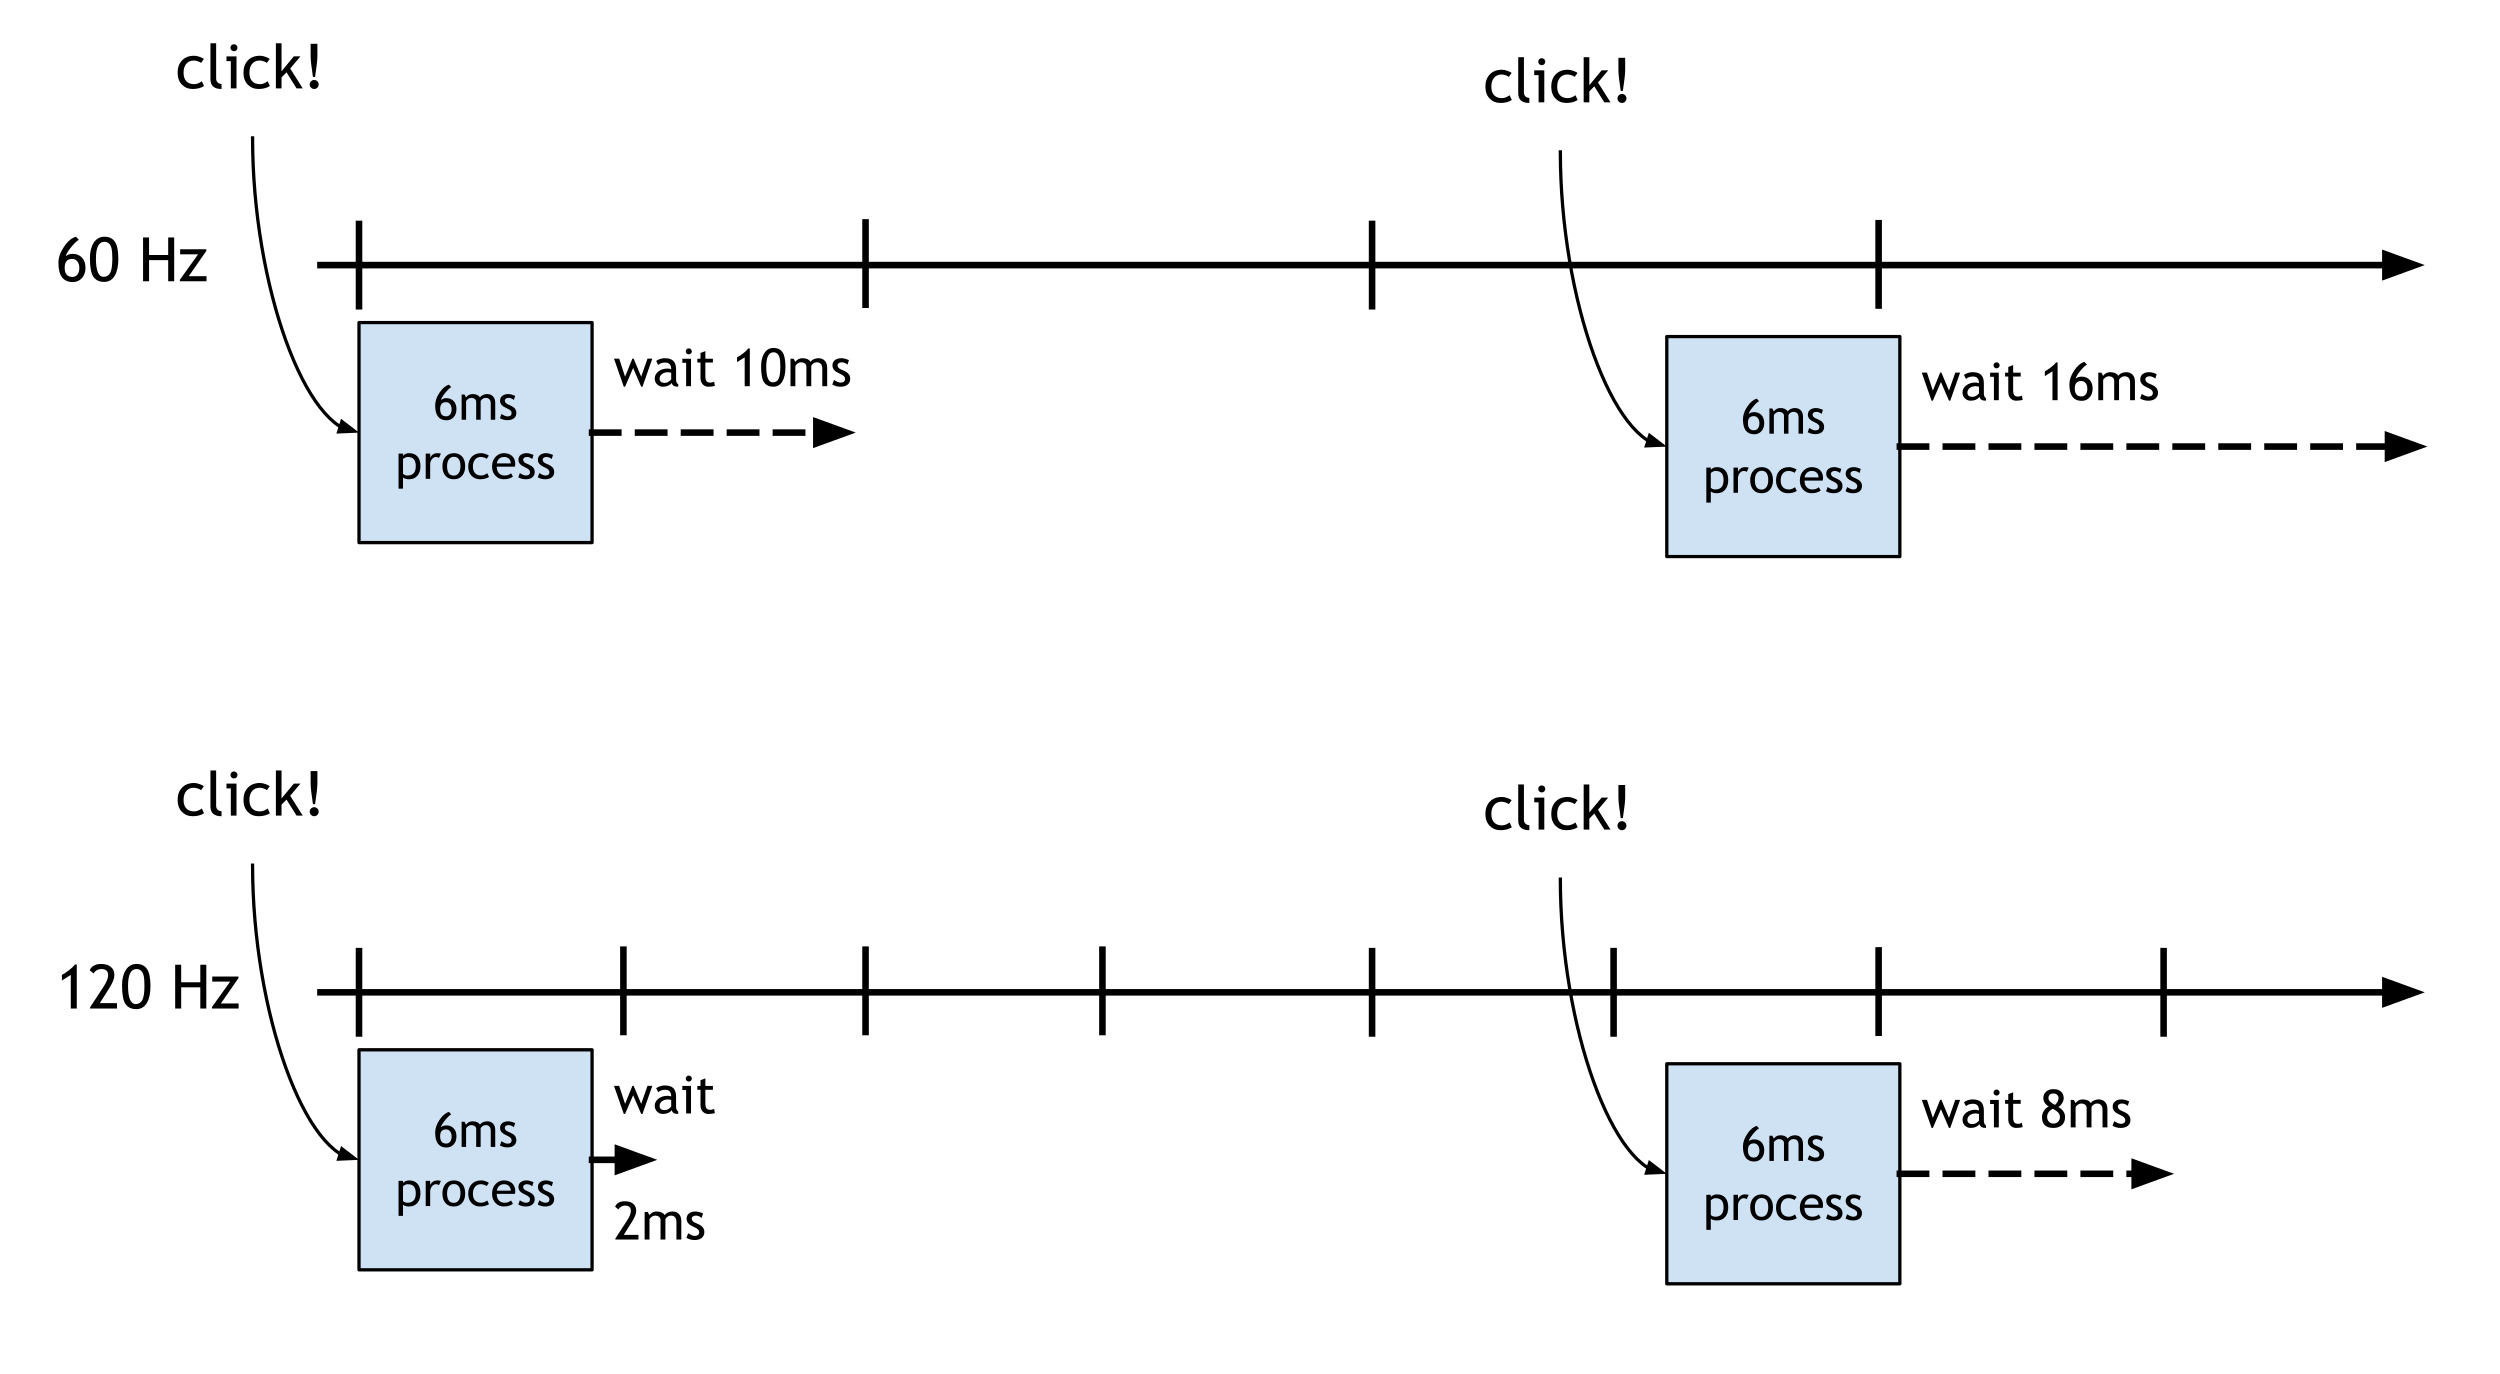<svg version="1.1" viewBox="0.0 0.0 761.538 418.462" fill="none" stroke="none" stroke-linecap="square" stroke-miterlimit="10" xmlns:xlink="http://www.w3.org/1999/xlink" xmlns="http://www.w3.org/2000/svg"><clipPath id="p.0"><path d="m0 0l761.538 0l0 418.462l-761.538 0l0 -418.462z" clip-rule="nonzero"/></clipPath><g clip-path="url(#p.0)"><path fill="#000000" fill-opacity="0.0" d="m0 0l761.538 0l0 418.462l-761.538 0z" fill-rule="evenodd"/><path fill="#000000" fill-opacity="0.0" d="m97.614 80.749l641.008 0" fill-rule="evenodd"/><path stroke="#000000" stroke-width="2.0" stroke-linejoin="round" stroke-linecap="butt" d="m97.614 80.749l629.008 0" fill-rule="evenodd"/><path fill="#000000" stroke="#000000" stroke-width="2.0" stroke-linecap="butt" d="m726.622 84.052l9.076 -3.303l-9.076 -3.303z" fill-rule="evenodd"/><path fill="#000000" fill-opacity="0.0" d="m109.36 68.213l0 25.071" fill-rule="evenodd"/><path stroke="#000000" stroke-width="2.0" stroke-linejoin="round" stroke-linecap="butt" d="m109.36 68.213l0 25.071" fill-rule="evenodd"/><path fill="#000000" fill-opacity="0.0" d="m263.659 67.757l0 25.071" fill-rule="evenodd"/><path stroke="#000000" stroke-width="2.0" stroke-linejoin="round" stroke-linecap="butt" d="m263.659 67.757l0 25.071" fill-rule="evenodd"/><path fill="#000000" fill-opacity="0.0" d="m417.958 68.213l0 25.071" fill-rule="evenodd"/><path stroke="#000000" stroke-width="2.0" stroke-linejoin="round" stroke-linecap="butt" d="m417.958 68.213l0 25.071" fill-rule="evenodd"/><path fill="#cfe2f3" d="m109.36 98.26l70.992 0l0 67.024l-70.992 0z" fill-rule="evenodd"/><path stroke="#000000" stroke-width="1.0" stroke-linejoin="round" stroke-linecap="butt" d="m109.36 98.26l70.992 0l0 67.024l-70.992 0z" fill-rule="evenodd"/><path fill="#000000" d="m136.776 117.18l0.688 0.766q-0.625 0.25 -1.828 1.703q-1.188 1.438 -1.312 2.219q0.594 -0.578 1.656 -0.578q1.391 0 2.219 0.891q0.844 0.891 0.844 2.438q0 1.531 -0.859 2.469q-0.859 0.938 -2.172 0.938q-3.453 0 -3.453 -4.562q0 -1.906 1.344 -3.891q1.359 -2.0 2.875 -2.391zm-2.703 7.391q0 2.25 1.828 2.25q0.781 0 1.219 -0.578q0.453 -0.594 0.453 -1.547q0 -1.0 -0.469 -1.594q-0.469 -0.594 -1.219 -0.594q-1.812 0 -1.812 2.062zm15.42 3.281l0 -4.859q0 -1.797 -1.578 -1.797q-0.484 0 -0.922 0.312q-0.422 0.297 -0.578 0.672l0 5.672l-1.359 0l0 -5.453q0 -0.562 -0.438 -0.875q-0.422 -0.328 -1.125 -0.328q-0.406 0 -0.875 0.312q-0.453 0.312 -0.641 0.688l0 5.656l-1.359 0l0 -7.672l0.891 0l0.438 0.891q0.797 -1.031 1.969 -1.031q1.656 0 2.312 1.031q0.234 -0.438 0.844 -0.734q0.625 -0.297 1.281 -0.297q1.188 0 1.844 0.719q0.656 0.703 0.656 1.969l0 5.125l-1.359 0zm2.791 -0.453l0.469 -1.297q1.141 0.75 1.844 0.75q1.25 0 1.25 -1.062q0 -0.75 -1.219 -1.297q-0.938 -0.438 -1.266 -0.656q-0.312 -0.219 -0.562 -0.5q-0.234 -0.281 -0.359 -0.594q-0.109 -0.328 -0.109 -0.688q0 -0.953 0.688 -1.484q0.688 -0.531 1.797 -0.531q0.828 0 2.109 0.531l-0.391 1.266q-0.797 -0.641 -1.625 -0.641q-0.484 0 -0.812 0.234q-0.328 0.219 -0.328 0.562q0 0.75 0.828 1.125l0.969 0.438q0.906 0.406 1.312 0.938q0.406 0.516 0.406 1.312q0 1.031 -0.734 1.609q-0.719 0.578 -2.0 0.578q-1.203 0 -2.266 -0.594z" fill-rule="nonzero"/><path fill="#000000" d="m122.763 145.43l0 3.422l-1.359 0l0 -10.672l1.359 0l0 0.641q0.766 -0.781 1.859 -0.781q1.641 0 2.547 1.016q0.906 1.016 0.906 2.984q0 1.75 -0.922 2.859q-0.906 1.094 -2.641 1.094q-0.484 0 -1.047 -0.172q-0.547 -0.172 -0.703 -0.391zm0 -5.594l0 4.469q0.125 0.188 0.531 0.375q0.422 0.172 0.812 0.172q2.547 0 2.547 -2.859q0 -1.453 -0.609 -2.125q-0.594 -0.672 -1.922 -0.672q-0.281 0 -0.703 0.203q-0.422 0.188 -0.656 0.438zm10.962 -0.344q-0.438 -0.297 -0.891 -0.297q-0.719 0 -1.266 0.672q-0.531 0.656 -0.531 1.594l0 4.391l-1.359 0l0 -7.672l1.359 0l0 1.234q0.734 -1.375 2.203 -1.375q0.375 0 1.062 0.141l-0.578 1.312zm1.04 2.516q0 -1.781 0.953 -2.875q0.953 -1.094 2.516 -1.094q1.641 0 2.547 1.062q0.922 1.047 0.922 2.906q0 1.844 -0.938 2.922q-0.938 1.062 -2.531 1.062q-1.641 0 -2.562 -1.078q-0.906 -1.078 -0.906 -2.906zm1.422 0q0 2.875 2.047 2.875q0.953 0 1.484 -0.766q0.547 -0.781 0.547 -2.109q0 -2.859 -2.031 -2.859q-0.938 0 -1.5 0.766q-0.547 0.75 -0.547 2.094zm12.724 -3.203l-0.672 0.969q-0.203 -0.219 -0.734 -0.391q-0.531 -0.188 -1.031 -0.188q-1.109 0 -1.766 0.781q-0.656 0.766 -0.656 2.125q0 1.344 0.672 2.047q0.672 0.703 1.844 0.703q0.922 0 1.844 -0.703l0.547 1.141q-1.094 0.703 -2.719 0.703q-1.562 0 -2.594 -1.047q-1.016 -1.047 -1.016 -2.844q0 -1.844 1.062 -2.953q1.062 -1.109 2.906 -1.109q0.594 0 1.281 0.25q0.703 0.25 1.031 0.516zm7.928 3.344l-5.531 0q0 1.344 0.75 2.078q0.641 0.625 1.672 0.625q1.156 0 1.938 -0.688l0.578 0.984q-0.312 0.312 -0.969 0.547q-0.812 0.297 -1.812 0.297q-1.453 0 -2.453 -0.984q-1.125 -1.078 -1.125 -2.906q0 -1.891 1.156 -3.031q1.016 -1.031 2.438 -1.031q1.641 0 2.562 0.922q0.906 0.891 0.906 2.359q0 0.453 -0.109 0.828zm-3.297 -2.953q-0.906 0 -1.531 0.578q-0.578 0.562 -0.656 1.391l4.234 0q0 -0.828 -0.516 -1.375q-0.562 -0.594 -1.531 -0.594zm4.337 6.203l0.469 -1.297q1.141 0.75 1.844 0.75q1.25 0 1.25 -1.062q0 -0.75 -1.219 -1.297q-0.938 -0.438 -1.266 -0.656q-0.312 -0.219 -0.562 -0.5q-0.234 -0.281 -0.359 -0.594q-0.109 -0.328 -0.109 -0.688q0 -0.953 0.688 -1.484q0.688 -0.531 1.797 -0.531q0.828 0 2.109 0.531l-0.391 1.266q-0.797 -0.641 -1.625 -0.641q-0.484 0 -0.812 0.234q-0.328 0.219 -0.328 0.562q0 0.75 0.828 1.125l0.969 0.438q0.906 0.406 1.312 0.938q0.406 0.516 0.406 1.312q0 1.031 -0.734 1.609q-0.719 0.578 -2.0 0.578q-1.203 0 -2.266 -0.594zm5.933 0l0.469 -1.297q1.141 0.75 1.844 0.75q1.25 0 1.25 -1.062q0 -0.75 -1.219 -1.297q-0.938 -0.438 -1.266 -0.656q-0.312 -0.219 -0.562 -0.5q-0.234 -0.281 -0.359 -0.594q-0.109 -0.328 -0.109 -0.688q0 -0.953 0.688 -1.484q0.688 -0.531 1.797 -0.531q0.828 0 2.109 0.531l-0.391 1.266q-0.797 -0.641 -1.625 -0.641q-0.484 0 -0.812 0.234q-0.328 0.219 -0.328 0.562q0 0.75 0.828 1.125l0.969 0.438q0.906 0.406 1.312 0.938q0.406 0.516 0.406 1.312q0 1.031 -0.734 1.609q-0.719 0.578 -2.0 0.578q-1.203 0 -2.266 -0.594z" fill-rule="nonzero"/><path fill="#000000" fill-opacity="0.0" d="m8.029 58.765l76.409 0l0 43.969l-76.409 0z" fill-rule="evenodd"/><path fill="#000000" d="m23.154 72.107l0.875 0.969q-0.797 0.328 -2.312 2.156q-1.516 1.828 -1.688 2.828q0.766 -0.734 2.109 -0.734q1.766 0 2.828 1.141q1.078 1.125 1.078 3.094q0 1.969 -1.109 3.172q-1.094 1.188 -2.75 1.188q-4.391 0 -4.391 -5.828q0 -2.422 1.719 -4.953q1.719 -2.547 3.641 -3.031zm-3.453 9.406q0 2.844 2.344 2.844q0.984 0 1.547 -0.734q0.578 -0.75 0.578 -1.969q0 -1.266 -0.609 -2.016q-0.594 -0.766 -1.547 -0.766q-2.312 0 -2.312 2.641zm7.69 -2.906q0 -2.875 1.172 -4.688q1.172 -1.812 3.281 -1.812q2.094 0 3.141 1.516q1.062 1.5 1.062 5.281q0 3.234 -1.109 5.109q-1.109 1.859 -3.219 1.859q-2.125 0 -3.234 -1.5q-1.094 -1.516 -1.094 -5.766zm1.828 0.156q0 5.562 2.359 5.562q1.359 0 2 -1.234q0.641 -1.234 0.641 -4.312q0 -2.125 -0.25 -3.109q-0.234 -1.0 -0.781 -1.5q-0.547 -0.516 -1.391 -0.516q-2.578 0 -2.578 5.109zm22.014 6.922l0 -6.453l-5.828 0l0 6.453l-1.828 0l0 -13.344l1.828 0l0 5.344l5.828 0l0 -5.344l1.828 0l0 13.344l-1.828 0zm6.269 -1.547l5.406 0l0 1.547l-8.125 0l0 -0.453l5.547 -7.75l-5.453 0l0 -1.547l7.984 0l0 0.484l-5.359 7.719z" fill-rule="nonzero"/><path fill="#000000" fill-opacity="0.0" d="m44.509 7.2125986E-4l64.85 0l0 42.016l-64.85 0z" fill-rule="evenodd"/><path fill="#000000" d="m62.103 17.952l-0.859 1.219q-0.266 -0.25 -0.938 -0.484q-0.672 -0.25 -1.312 -0.25q-1.406 0 -2.25 1.0q-0.828 0.984 -0.828 2.703q0 1.719 0.844 2.609q0.859 0.891 2.359 0.891q1.172 0 2.359 -0.891l0.672 1.453q-1.391 0.906 -3.453 0.906q-1.984 0 -3.297 -1.344q-1.297 -1.344 -1.297 -3.625q0 -2.328 1.344 -3.734q1.359 -1.422 3.703 -1.422q0.766 0 1.641 0.328q0.891 0.312 1.312 0.641zm2.003 6.203l0 -10.984l1.734 0l0 10.703q0 0.781 0.453 1.234q0.453 0.453 1.188 0.453l0 1.547q-3.375 0 -3.375 -2.953zm7.158 -10.688q0.453 0 0.766 0.328q0.312 0.312 0.312 0.75q0 0.438 -0.312 0.75q-0.312 0.312 -0.766 0.312q-0.438 0 -0.75 -0.312q-0.312 -0.312 -0.312 -0.75q0 -0.453 0.297 -0.766q0.312 -0.312 0.766 -0.312zm-0.953 13.453l0 -8.297l-1.328 0l0 -1.453l3.062 0l0 9.75l-1.734 0zm11.851 -8.969l-0.859 1.219q-0.266 -0.25 -0.938 -0.484q-0.672 -0.25 -1.312 -0.25q-1.406 0 -2.25 1.0q-0.828 0.984 -0.828 2.703q0 1.719 0.844 2.609q0.859 0.891 2.359 0.891q1.172 0 2.359 -0.891l0.672 1.453q-1.391 0.906 -3.453 0.906q-1.984 0 -3.297 -1.344q-1.297 -1.344 -1.297 -3.625q0 -2.328 1.344 -3.734q1.359 -1.422 3.703 -1.422q0.766 0 1.641 0.328q0.891 0.312 1.312 0.641zm8.175 8.969l-3.062 -4.875l-1.516 1.547l0 3.328l-1.719 0l0 -13.75l1.719 0l0 8.531l3.75 -4.531l2.016 0l-3.125 3.703l3.812 6.047l-1.875 0zm5.644 -3.484l-0.656 0q-0.703 -4.578 -0.703 -6.359l0 -3.734l2.062 0l0 3.719q0 1.75 -0.703 6.375zm-0.266 0.922q0.562 0 0.953 0.406q0.406 0.391 0.406 0.969q0 0.562 -0.406 0.969q-0.391 0.406 -0.953 0.406q-0.562 0 -0.969 -0.406q-0.406 -0.406 -0.406 -0.969q0 -0.578 0.406 -0.969q0.406 -0.406 0.969 -0.406z" fill-rule="nonzero"/><path fill="#000000" fill-opacity="0.0" d="m76.934 42.016c0 44.882 16.22 89.764 32.441 89.764" fill-rule="evenodd"/><path stroke="#000000" stroke-width="1.0" stroke-linejoin="round" stroke-linecap="butt" d="m76.934 42.016c0 22.441 4.055 44.882 10.138 61.713c3.041 8.415 6.59 15.428 10.391 20.337c1.901 2.454 3.865 4.383 5.861 5.698l0.329 0.21" fill-rule="evenodd"/><path fill="#000000" stroke="#000000" stroke-width="1.0" stroke-linecap="butt" d="m103.156 131.55l4.825 -0.209l-3.831 -2.941z" fill-rule="evenodd"/><path fill="#000000" fill-opacity="0.0" d="m180.352 131.772l80.315 0" fill-rule="evenodd"/><path stroke="#000000" stroke-width="2.0" stroke-linejoin="round" stroke-linecap="butt" stroke-dasharray="8.0,6.0" d="m180.352 131.772l68.315 0" fill-rule="evenodd"/><path fill="#000000" stroke="#000000" stroke-width="2.0" stroke-linecap="butt" d="m248.667 135.075l9.076 -3.303l-9.076 -3.303z" fill-rule="evenodd"/><path fill="#000000" fill-opacity="0.0" d="m177.911 93.283l96.126 0l0 38.772l-96.126 0z" fill-rule="evenodd"/><path fill="#000000" d="m195.708 117.8l-0.391 0l-2.453 -5.703l-2.453 5.703l-0.391 0l-2.984 -8.547l1.578 0l1.797 5.484l2.219 -5.484l0.391 0l2.297 5.484l1.922 -5.484l1.469 0l-3.0 8.547zm8.891 -1.125q-0.891 1.125 -2.719 1.125q-0.984 0 -1.719 -0.719q-0.719 -0.719 -0.719 -1.781q0 -1.266 1.109 -2.141q1.125 -0.891 2.844 -0.891q0.469 0 1.062 0.203q0 -2.031 -1.812 -2.031q-1.391 0 -2.141 0.75l-0.625 -1.234q0.422 -0.344 1.172 -0.594q0.75 -0.25 1.422 -0.25q1.828 0 2.641 0.828q0.828 0.828 0.828 2.641l0 3.0q0 1.094 0.656 1.469l0 0.75q-0.906 0 -1.359 -0.266q-0.438 -0.266 -0.641 -0.859zm-0.141 -3.141q-0.703 -0.156 -0.984 -0.156q-1.125 0 -1.844 0.578q-0.703 0.578 -0.703 1.359q0 1.312 1.547 1.312q1.125 0 1.984 -1.078l0 -2.016zm5.359 -7.422q0.375 0 0.641 0.266q0.281 0.266 0.281 0.641q0 0.391 -0.281 0.656q-0.266 0.266 -0.641 0.266q-0.375 0 -0.656 -0.266q-0.266 -0.266 -0.266 -0.656q0 -0.375 0.266 -0.641q0.266 -0.266 0.656 -0.266zm-0.812 11.531l0 -7.125l-1.156 0l0 -1.25l2.641 0l0 8.375l-1.484 0zm4.375 -7.203l-0.969 0l0 -1.172l0.969 0l0 -1.75l1.484 -0.562l0 2.312l2.297 0l0 1.172l-2.297 0l0 4.156q0 1.062 0.344 1.516q0.359 0.438 1.156 0.438q0.562 0 1.172 -0.297l0.219 1.312q-0.922 0.234 -2.016 0.234q-1.0 0 -1.688 -0.734q-0.672 -0.75 -0.672 -1.875l0 -4.75zm13.461 7.203l0 -8.781l-2.328 1.453l0 -1.453q0.891 -0.453 1.875 -1.234q1.0 -0.781 1.547 -1.484l0.469 0l0 11.5l-1.562 0zm5.0 -6.078q0 -2.469 1.0 -4.016q1.0 -1.562 2.812 -1.562q1.797 0 2.703 1.297q0.906 1.297 0.906 4.531q0 2.781 -0.953 4.391q-0.938 1.594 -2.766 1.594q-1.812 0 -2.766 -1.281q-0.938 -1.297 -0.938 -4.953zm1.562 0.141q0 4.766 2.031 4.766q1.172 0 1.719 -1.047q0.547 -1.062 0.547 -3.703q0 -1.828 -0.219 -2.672q-0.203 -0.859 -0.672 -1.297q-0.469 -0.438 -1.188 -0.438q-2.219 0 -2.219 4.391zm17.078 5.938l0 -5.297q0 -1.984 -1.719 -1.984q-0.531 0 -1.0 0.344q-0.469 0.328 -0.641 0.75l0 6.188l-1.484 0l0 -5.953q0 -0.609 -0.469 -0.969q-0.469 -0.359 -1.234 -0.359q-0.438 0 -0.953 0.344q-0.5 0.344 -0.703 0.766l0 6.172l-1.484 0l0 -8.375l0.969 0l0.484 0.969q0.859 -1.125 2.156 -1.125q1.797 0 2.516 1.125q0.25 -0.484 0.922 -0.797q0.688 -0.328 1.406 -0.328q1.297 0 2.0 0.781q0.719 0.766 0.719 2.156l0 5.594l-1.484 0zm3.047 -0.5l0.516 -1.406q1.25 0.812 2.0 0.812q1.375 0 1.375 -1.156q0 -0.828 -1.328 -1.422q-1.016 -0.469 -1.375 -0.703q-0.359 -0.25 -0.625 -0.562q-0.25 -0.312 -0.391 -0.656q-0.125 -0.344 -0.125 -0.75q0 -1.031 0.75 -1.609q0.75 -0.578 1.969 -0.578q0.906 0 2.297 0.578l-0.422 1.375q-0.875 -0.703 -1.766 -0.703q-0.531 0 -0.906 0.25q-0.359 0.25 -0.359 0.641q0 0.797 0.922 1.219l1.062 0.484q0.969 0.438 1.406 1.016q0.453 0.562 0.453 1.422q0 1.125 -0.797 1.766q-0.781 0.641 -2.172 0.641q-1.328 0 -2.484 -0.656z" fill-rule="nonzero"/><path fill="#000000" fill-opacity="0.0" d="m572.257 67.985l0 25.071" fill-rule="evenodd"/><path stroke="#000000" stroke-width="2.0" stroke-linejoin="round" stroke-linecap="butt" d="m572.257 67.985l0 25.071" fill-rule="evenodd"/><path fill="#cfe2f3" d="m507.73 102.516l70.992 0l0 67.024l-70.992 0z" fill-rule="evenodd"/><path stroke="#000000" stroke-width="1.0" stroke-linejoin="round" stroke-linecap="butt" d="m507.73 102.516l70.992 0l0 67.024l-70.992 0z" fill-rule="evenodd"/><path fill="#000000" d="m535.146 121.436l0.688 0.766q-0.625 0.25 -1.828 1.703q-1.188 1.438 -1.312 2.219q0.594 -0.578 1.656 -0.578q1.391 0 2.219 0.891q0.844 0.891 0.844 2.438q0 1.531 -0.859 2.469q-0.859 0.938 -2.172 0.938q-3.453 0 -3.453 -4.562q0 -1.906 1.344 -3.891q1.359 -2.0 2.875 -2.391zm-2.703 7.391q0 2.25 1.828 2.25q0.781 0 1.219 -0.578q0.453 -0.594 0.453 -1.547q0 -1.0 -0.469 -1.594q-0.469 -0.594 -1.219 -0.594q-1.812 0 -1.812 2.062zm15.42 3.281l0 -4.859q0 -1.797 -1.578 -1.797q-0.484 0 -0.922 0.312q-0.422 0.297 -0.578 0.672l0 5.672l-1.359 0l0 -5.453q0 -0.562 -0.438 -0.875q-0.422 -0.328 -1.125 -0.328q-0.406 0 -0.875 0.312q-0.453 0.312 -0.641 0.688l0 5.656l-1.359 0l0 -7.672l0.891 0l0.438 0.891q0.797 -1.031 1.969 -1.031q1.656 0 2.312 1.031q0.234 -0.438 0.844 -0.734q0.625 -0.297 1.281 -0.297q1.188 0 1.844 0.719q0.656 0.703 0.656 1.969l0 5.125l-1.359 0zm2.791 -0.453l0.469 -1.297q1.141 0.75 1.844 0.75q1.25 0 1.25 -1.062q0 -0.75 -1.219 -1.297q-0.938 -0.438 -1.266 -0.656q-0.312 -0.219 -0.562 -0.5q-0.234 -0.281 -0.359 -0.594q-0.109 -0.328 -0.109 -0.688q0 -0.953 0.688 -1.484q0.688 -0.531 1.797 -0.531q0.828 0 2.109 0.531l-0.391 1.266q-0.797 -0.641 -1.625 -0.641q-0.484 0 -0.812 0.234q-0.328 0.219 -0.328 0.562q0 0.75 0.828 1.125l0.969 0.438q0.906 0.406 1.312 0.938q0.406 0.516 0.406 1.312q0 1.031 -0.734 1.609q-0.719 0.578 -2.0 0.578q-1.203 0 -2.266 -0.594z" fill-rule="nonzero"/><path fill="#000000" d="m521.133 149.686l0 3.422l-1.359 0l0 -10.672l1.359 0l0 0.641q0.766 -0.781 1.859 -0.781q1.641 0 2.547 1.016q0.906 1.016 0.906 2.984q0 1.75 -0.922 2.859q-0.906 1.094 -2.641 1.094q-0.484 0 -1.047 -0.172q-0.547 -0.172 -0.703 -0.391zm0 -5.594l0 4.469q0.125 0.188 0.531 0.375q0.422 0.172 0.812 0.172q2.547 0 2.547 -2.859q0 -1.453 -0.609 -2.125q-0.594 -0.672 -1.922 -0.672q-0.281 0 -0.703 0.203q-0.422 0.188 -0.656 0.438zm10.962 -0.344q-0.438 -0.297 -0.891 -0.297q-0.719 0 -1.266 0.672q-0.531 0.656 -0.531 1.594l0 4.391l-1.359 0l0 -7.672l1.359 0l0 1.234q0.734 -1.375 2.203 -1.375q0.375 0 1.062 0.141l-0.578 1.312zm1.04 2.516q0 -1.781 0.953 -2.875q0.953 -1.094 2.516 -1.094q1.641 0 2.547 1.062q0.922 1.047 0.922 2.906q0 1.844 -0.938 2.922q-0.938 1.062 -2.531 1.062q-1.641 0 -2.562 -1.078q-0.906 -1.078 -0.906 -2.906zm1.422 0q0 2.875 2.047 2.875q0.953 0 1.484 -0.766q0.547 -0.781 0.547 -2.109q0 -2.859 -2.031 -2.859q-0.938 0 -1.5 0.766q-0.547 0.75 -0.547 2.094zm12.724 -3.203l-0.672 0.969q-0.203 -0.219 -0.734 -0.391q-0.531 -0.188 -1.031 -0.188q-1.109 0 -1.766 0.781q-0.656 0.766 -0.656 2.125q0 1.344 0.672 2.047q0.672 0.703 1.844 0.703q0.922 0 1.844 -0.703l0.547 1.141q-1.094 0.703 -2.719 0.703q-1.562 0 -2.594 -1.047q-1.016 -1.047 -1.016 -2.844q0 -1.844 1.062 -2.953q1.062 -1.109 2.906 -1.109q0.594 0 1.281 0.25q0.703 0.25 1.031 0.516zm7.928 3.344l-5.531 0q0 1.344 0.75 2.078q0.641 0.625 1.672 0.625q1.156 0 1.938 -0.688l0.578 0.984q-0.312 0.312 -0.969 0.547q-0.812 0.297 -1.812 0.297q-1.453 0 -2.453 -0.984q-1.125 -1.078 -1.125 -2.906q0 -1.891 1.156 -3.031q1.016 -1.031 2.438 -1.031q1.641 0 2.562 0.922q0.906 0.891 0.906 2.359q0 0.453 -0.109 0.828zm-3.297 -2.953q-0.906 0 -1.531 0.578q-0.578 0.562 -0.656 1.391l4.234 0q0 -0.828 -0.516 -1.375q-0.562 -0.594 -1.531 -0.594zm4.337 6.203l0.469 -1.297q1.141 0.75 1.844 0.75q1.25 0 1.25 -1.062q0 -0.75 -1.219 -1.297q-0.938 -0.438 -1.266 -0.656q-0.312 -0.219 -0.562 -0.5q-0.234 -0.281 -0.359 -0.594q-0.109 -0.328 -0.109 -0.688q0 -0.953 0.688 -1.484q0.688 -0.531 1.797 -0.531q0.828 0 2.109 0.531l-0.391 1.266q-0.797 -0.641 -1.625 -0.641q-0.484 0 -0.812 0.234q-0.328 0.219 -0.328 0.562q0 0.75 0.828 1.125l0.969 0.438q0.906 0.406 1.312 0.938q0.406 0.516 0.406 1.312q0 1.031 -0.734 1.609q-0.719 0.578 -2.0 0.578q-1.203 0 -2.266 -0.594zm5.933 0l0.469 -1.297q1.141 0.75 1.844 0.75q1.25 0 1.25 -1.062q0 -0.75 -1.219 -1.297q-0.938 -0.438 -1.266 -0.656q-0.312 -0.219 -0.562 -0.5q-0.234 -0.281 -0.359 -0.594q-0.109 -0.328 -0.109 -0.688q0 -0.953 0.688 -1.484q0.688 -0.531 1.797 -0.531q0.828 0 2.109 0.531l-0.391 1.266q-0.797 -0.641 -1.625 -0.641q-0.484 0 -0.812 0.234q-0.328 0.219 -0.328 0.562q0 0.75 0.828 1.125l0.969 0.438q0.906 0.406 1.312 0.938q0.406 0.516 0.406 1.312q0 1.031 -0.734 1.609q-0.719 0.578 -2.0 0.578q-1.203 0 -2.266 -0.594z" fill-rule="nonzero"/><path fill="#000000" fill-opacity="0.0" d="m442.879 4.257l64.85 0l0 42.016l-64.85 0z" fill-rule="evenodd"/><path fill="#000000" d="m460.473 22.208l-0.859 1.219q-0.266 -0.25 -0.938 -0.484q-0.672 -0.25 -1.312 -0.25q-1.406 0 -2.25 1.0q-0.828 0.984 -0.828 2.703q0 1.719 0.844 2.609q0.859 0.891 2.359 0.891q1.172 0 2.359 -0.891l0.672 1.453q-1.391 0.906 -3.453 0.906q-1.984 0 -3.297 -1.344q-1.297 -1.344 -1.297 -3.625q0 -2.328 1.344 -3.734q1.359 -1.422 3.703 -1.422q0.766 0 1.641 0.328q0.891 0.312 1.312 0.641zm2.003 6.203l0 -10.984l1.734 0l0 10.703q0 0.781 0.453 1.234q0.453 0.453 1.188 0.453l0 1.547q-3.375 0 -3.375 -2.953zm7.158 -10.688q0.453 0 0.766 0.328q0.312 0.312 0.312 0.75q0 0.438 -0.312 0.75q-0.312 0.312 -0.766 0.312q-0.438 0 -0.75 -0.312q-0.312 -0.312 -0.312 -0.75q0 -0.453 0.297 -0.766q0.312 -0.312 0.766 -0.312zm-0.953 13.453l0 -8.297l-1.328 0l0 -1.453l3.062 0l0 9.75l-1.734 0zm11.851 -8.969l-0.859 1.219q-0.266 -0.25 -0.938 -0.484q-0.672 -0.25 -1.312 -0.25q-1.406 0 -2.25 1.0q-0.828 0.984 -0.828 2.703q0 1.719 0.844 2.609q0.859 0.891 2.359 0.891q1.172 0 2.359 -0.891l0.672 1.453q-1.391 0.906 -3.453 0.906q-1.984 0 -3.297 -1.344q-1.297 -1.344 -1.297 -3.625q0 -2.328 1.344 -3.734q1.359 -1.422 3.703 -1.422q0.766 0 1.641 0.328q0.891 0.312 1.312 0.641zm8.175 8.969l-3.062 -4.875l-1.516 1.547l0 3.328l-1.719 0l0 -13.75l1.719 0l0 8.531l3.75 -4.531l2.016 0l-3.125 3.703l3.812 6.047l-1.875 0zm5.644 -3.484l-0.656 0q-0.703 -4.578 -0.703 -6.359l0 -3.734l2.062 0l0 3.719q0 1.75 -0.703 6.375zm-0.266 0.922q0.562 0 0.953 0.406q0.406 0.391 0.406 0.969q0 0.562 -0.406 0.969q-0.391 0.406 -0.953 0.406q-0.562 0 -0.969 -0.406q-0.406 -0.406 -0.406 -0.969q0 -0.578 0.406 -0.969q0.406 -0.406 0.969 -0.406z" fill-rule="nonzero"/><path fill="#000000" fill-opacity="0.0" d="m475.304 46.272c0 44.882 16.22 89.764 32.441 89.764" fill-rule="evenodd"/><path stroke="#000000" stroke-width="1.0" stroke-linejoin="round" stroke-linecap="butt" d="m475.304 46.272c0 22.441 4.055 44.882 10.138 61.713c3.041 8.415 6.59 15.428 10.391 20.337c1.901 2.454 3.865 4.383 5.861 5.698l0.329 0.21" fill-rule="evenodd"/><path fill="#000000" stroke="#000000" stroke-width="1.0" stroke-linecap="butt" d="m501.526 135.805l4.825 -0.209l-3.831 -2.941z" fill-rule="evenodd"/><path fill="#000000" fill-opacity="0.0" d="m578.722 136.028l160.693 0" fill-rule="evenodd"/><path stroke="#000000" stroke-width="2.0" stroke-linejoin="round" stroke-linecap="butt" stroke-dasharray="8.0,6.0" d="m578.722 136.028l148.693 0" fill-rule="evenodd"/><path fill="#000000" stroke="#000000" stroke-width="2.0" stroke-linecap="butt" d="m727.415 139.331l9.076 -3.303l-9.076 -3.303z" fill-rule="evenodd"/><path fill="#000000" fill-opacity="0.0" d="m576.281 97.539l96.126 0l0 38.772l-96.126 0z" fill-rule="evenodd"/><path fill="#000000" d="m594.078 122.056l-0.391 0l-2.453 -5.703l-2.453 5.703l-0.391 0l-2.984 -8.547l1.578 0l1.797 5.484l2.219 -5.484l0.391 0l2.297 5.484l1.922 -5.484l1.469 0l-3.0 8.547zm8.891 -1.125q-0.891 1.125 -2.719 1.125q-0.984 0 -1.719 -0.719q-0.719 -0.719 -0.719 -1.781q0 -1.266 1.109 -2.141q1.125 -0.891 2.844 -0.891q0.469 0 1.062 0.203q0 -2.031 -1.812 -2.031q-1.391 0 -2.141 0.75l-0.625 -1.234q0.422 -0.344 1.172 -0.594q0.75 -0.25 1.422 -0.25q1.828 0 2.641 0.828q0.828 0.828 0.828 2.641l0 3.0q0 1.094 0.656 1.469l0 0.75q-0.906 0 -1.359 -0.266q-0.438 -0.266 -0.641 -0.859zm-0.141 -3.141q-0.703 -0.156 -0.984 -0.156q-1.125 0 -1.844 0.578q-0.703 0.578 -0.703 1.359q0 1.312 1.547 1.312q1.125 0 1.984 -1.078l0 -2.016zm5.359 -7.422q0.375 0 0.641 0.266q0.281 0.266 0.281 0.641q0 0.391 -0.281 0.656q-0.266 0.266 -0.641 0.266q-0.375 0 -0.656 -0.266q-0.266 -0.266 -0.266 -0.656q0 -0.375 0.266 -0.641q0.266 -0.266 0.656 -0.266zm-0.812 11.531l0 -7.125l-1.156 0l0 -1.25l2.641 0l0 8.375l-1.484 0zm4.375 -7.203l-0.969 0l0 -1.172l0.969 0l0 -1.75l1.484 -0.562l0 2.312l2.297 0l0 1.172l-2.297 0l0 4.156q0 1.062 0.344 1.516q0.359 0.438 1.156 0.438q0.562 0 1.172 -0.297l0.219 1.312q-0.922 0.234 -2.016 0.234q-1.0 0 -1.688 -0.734q-0.672 -0.75 -0.672 -1.875l0 -4.75zm13.461 7.203l0 -8.781l-2.328 1.453l0 -1.453q0.891 -0.453 1.875 -1.234q1.0 -0.781 1.547 -1.484l0.469 0l0 11.5l-1.562 0zm9.75 -11.656l0.766 0.844q-0.688 0.266 -2.0 1.844q-1.297 1.578 -1.438 2.422q0.656 -0.625 1.812 -0.625q1.516 0 2.422 0.969q0.922 0.969 0.922 2.672q0 1.672 -0.953 2.703q-0.938 1.031 -2.359 1.031q-3.766 0 -3.766 -5.0q0 -2.078 1.469 -4.25q1.484 -2.188 3.125 -2.609zm-2.953 8.078q0 2.438 2.016 2.438q0.844 0 1.328 -0.625q0.484 -0.641 0.484 -1.688q0 -1.094 -0.516 -1.734q-0.516 -0.656 -1.328 -0.656q-1.984 0 -1.984 2.266zm16.844 3.578l0 -5.297q0 -1.984 -1.719 -1.984q-0.531 0 -1.0 0.344q-0.469 0.328 -0.641 0.75l0 6.188l-1.484 0l0 -5.953q0 -0.609 -0.469 -0.969q-0.469 -0.359 -1.234 -0.359q-0.438 0 -0.953 0.344q-0.5 0.344 -0.703 0.766l0 6.172l-1.484 0l0 -8.375l0.969 0l0.484 0.969q0.859 -1.125 2.156 -1.125q1.797 0 2.516 1.125q0.25 -0.484 0.922 -0.797q0.688 -0.328 1.406 -0.328q1.297 0 2.0 0.781q0.719 0.766 0.719 2.156l0 5.594l-1.484 0zm3.047 -0.5l0.516 -1.406q1.25 0.812 2.0 0.812q1.375 0 1.375 -1.156q0 -0.828 -1.328 -1.422q-1.016 -0.469 -1.375 -0.703q-0.359 -0.25 -0.625 -0.562q-0.25 -0.312 -0.391 -0.656q-0.125 -0.344 -0.125 -0.75q0 -1.031 0.75 -1.609q0.75 -0.578 1.969 -0.578q0.906 0 2.297 0.578l-0.422 1.375q-0.875 -0.703 -1.766 -0.703q-0.531 0 -0.906 0.25q-0.359 0.25 -0.359 0.641q0 0.797 0.922 1.219l1.062 0.484q0.969 0.438 1.406 1.016q0.453 0.562 0.453 1.422q0 1.125 -0.797 1.766q-0.781 0.641 -2.172 0.641q-1.328 0 -2.484 -0.656z" fill-rule="nonzero"/><path fill="#000000" fill-opacity="0.0" d="m97.614 302.276l641.008 0" fill-rule="evenodd"/><path stroke="#000000" stroke-width="2.0" stroke-linejoin="round" stroke-linecap="butt" d="m97.614 302.276l629.008 0" fill-rule="evenodd"/><path fill="#000000" stroke="#000000" stroke-width="2.0" stroke-linecap="butt" d="m726.622 305.58l9.076 -3.303l-9.076 -3.303z" fill-rule="evenodd"/><path fill="#000000" fill-opacity="0.0" d="m109.36 289.741l0 25.071" fill-rule="evenodd"/><path stroke="#000000" stroke-width="2.0" stroke-linejoin="round" stroke-linecap="butt" d="m109.36 289.741l0 25.071" fill-rule="evenodd"/><path fill="#000000" fill-opacity="0.0" d="m263.659 289.284l0 25.071" fill-rule="evenodd"/><path stroke="#000000" stroke-width="2.0" stroke-linejoin="round" stroke-linecap="butt" d="m263.659 289.284l0 25.071" fill-rule="evenodd"/><path fill="#000000" fill-opacity="0.0" d="m417.958 289.741l0 25.071" fill-rule="evenodd"/><path stroke="#000000" stroke-width="2.0" stroke-linejoin="round" stroke-linecap="butt" d="m417.958 289.741l0 25.071" fill-rule="evenodd"/><path fill="#cfe2f3" d="m109.36 319.787l70.992 0l0 67.024l-70.992 0z" fill-rule="evenodd"/><path stroke="#000000" stroke-width="1.0" stroke-linejoin="round" stroke-linecap="butt" d="m109.36 319.787l70.992 0l0 67.024l-70.992 0z" fill-rule="evenodd"/><path fill="#000000" d="m136.776 338.707l0.688 0.766q-0.625 0.25 -1.828 1.703q-1.188 1.438 -1.312 2.219q0.594 -0.578 1.656 -0.578q1.391 0 2.219 0.891q0.844 0.891 0.844 2.438q0 1.531 -0.859 2.469q-0.859 0.938 -2.172 0.938q-3.453 0 -3.453 -4.562q0 -1.906 1.344 -3.891q1.359 -2.0 2.875 -2.391zm-2.703 7.391q0 2.25 1.828 2.25q0.781 0 1.219 -0.578q0.453 -0.594 0.453 -1.547q0 -1.0 -0.469 -1.594q-0.469 -0.594 -1.219 -0.594q-1.812 0 -1.812 2.062zm15.42 3.281l0 -4.859q0 -1.797 -1.578 -1.797q-0.484 0 -0.922 0.312q-0.422 0.297 -0.578 0.672l0 5.672l-1.359 0l0 -5.453q0 -0.562 -0.438 -0.875q-0.422 -0.328 -1.125 -0.328q-0.406 0 -0.875 0.312q-0.453 0.312 -0.641 0.688l0 5.656l-1.359 0l0 -7.672l0.891 0l0.438 0.891q0.797 -1.031 1.969 -1.031q1.656 0 2.312 1.031q0.234 -0.438 0.844 -0.734q0.625 -0.297 1.281 -0.297q1.188 0 1.844 0.719q0.656 0.703 0.656 1.969l0 5.125l-1.359 0zm2.791 -0.453l0.469 -1.297q1.141 0.75 1.844 0.75q1.25 0 1.25 -1.062q0 -0.75 -1.219 -1.297q-0.938 -0.438 -1.266 -0.656q-0.312 -0.219 -0.562 -0.5q-0.234 -0.281 -0.359 -0.594q-0.109 -0.328 -0.109 -0.688q0 -0.953 0.688 -1.484q0.688 -0.531 1.797 -0.531q0.828 0 2.109 0.531l-0.391 1.266q-0.797 -0.641 -1.625 -0.641q-0.484 0 -0.812 0.234q-0.328 0.219 -0.328 0.562q0 0.75 0.828 1.125l0.969 0.438q0.906 0.406 1.312 0.938q0.406 0.516 0.406 1.312q0 1.031 -0.734 1.609q-0.719 0.578 -2.0 0.578q-1.203 0 -2.266 -0.594z" fill-rule="nonzero"/><path fill="#000000" d="m122.763 366.957l0 3.422l-1.359 0l0 -10.672l1.359 0l0 0.641q0.766 -0.781 1.859 -0.781q1.641 0 2.547 1.016q0.906 1.016 0.906 2.984q0 1.75 -0.922 2.859q-0.906 1.094 -2.641 1.094q-0.484 0 -1.047 -0.172q-0.547 -0.172 -0.703 -0.391zm0 -5.594l0 4.469q0.125 0.188 0.531 0.375q0.422 0.172 0.812 0.172q2.547 0 2.547 -2.859q0 -1.453 -0.609 -2.125q-0.594 -0.672 -1.922 -0.672q-0.281 0 -0.703 0.203q-0.422 0.188 -0.656 0.438zm10.962 -0.344q-0.438 -0.297 -0.891 -0.297q-0.719 0 -1.266 0.672q-0.531 0.656 -0.531 1.594l0 4.391l-1.359 0l0 -7.672l1.359 0l0 1.234q0.734 -1.375 2.203 -1.375q0.375 0 1.062 0.141l-0.578 1.312zm1.04 2.516q0 -1.781 0.953 -2.875q0.953 -1.094 2.516 -1.094q1.641 0 2.547 1.062q0.922 1.047 0.922 2.906q0 1.844 -0.938 2.922q-0.938 1.062 -2.531 1.062q-1.641 0 -2.562 -1.078q-0.906 -1.078 -0.906 -2.906zm1.422 0q0 2.875 2.047 2.875q0.953 0 1.484 -0.766q0.547 -0.781 0.547 -2.109q0 -2.859 -2.031 -2.859q-0.938 0 -1.5 0.766q-0.547 0.75 -0.547 2.094zm12.724 -3.203l-0.672 0.969q-0.203 -0.219 -0.734 -0.391q-0.531 -0.188 -1.031 -0.188q-1.109 0 -1.766 0.781q-0.656 0.766 -0.656 2.125q0 1.344 0.672 2.047q0.672 0.703 1.844 0.703q0.922 0 1.844 -0.703l0.547 1.141q-1.094 0.703 -2.719 0.703q-1.562 0 -2.594 -1.047q-1.016 -1.047 -1.016 -2.844q0 -1.844 1.062 -2.953q1.062 -1.109 2.906 -1.109q0.594 0 1.281 0.25q0.703 0.25 1.031 0.516zm7.928 3.344l-5.531 0q0 1.344 0.75 2.078q0.641 0.625 1.672 0.625q1.156 0 1.938 -0.688l0.578 0.984q-0.312 0.312 -0.969 0.547q-0.812 0.297 -1.812 0.297q-1.453 0 -2.453 -0.984q-1.125 -1.078 -1.125 -2.906q0 -1.891 1.156 -3.031q1.016 -1.031 2.438 -1.031q1.641 0 2.562 0.922q0.906 0.891 0.906 2.359q0 0.453 -0.109 0.828zm-3.297 -2.953q-0.906 0 -1.531 0.578q-0.578 0.562 -0.656 1.391l4.234 0q0 -0.828 -0.516 -1.375q-0.562 -0.594 -1.531 -0.594zm4.337 6.203l0.469 -1.297q1.141 0.75 1.844 0.75q1.25 0 1.25 -1.062q0 -0.75 -1.219 -1.297q-0.938 -0.438 -1.266 -0.656q-0.312 -0.219 -0.562 -0.5q-0.234 -0.281 -0.359 -0.594q-0.109 -0.328 -0.109 -0.688q0 -0.953 0.688 -1.484q0.688 -0.531 1.797 -0.531q0.828 0 2.109 0.531l-0.391 1.266q-0.797 -0.641 -1.625 -0.641q-0.484 0 -0.812 0.234q-0.328 0.219 -0.328 0.562q0 0.75 0.828 1.125l0.969 0.438q0.906 0.406 1.312 0.938q0.406 0.516 0.406 1.312q0 1.031 -0.734 1.609q-0.719 0.578 -2.0 0.578q-1.203 0 -2.266 -0.594zm5.933 0l0.469 -1.297q1.141 0.75 1.844 0.75q1.25 0 1.25 -1.062q0 -0.75 -1.219 -1.297q-0.938 -0.438 -1.266 -0.656q-0.312 -0.219 -0.562 -0.5q-0.234 -0.281 -0.359 -0.594q-0.109 -0.328 -0.109 -0.688q0 -0.953 0.688 -1.484q0.688 -0.531 1.797 -0.531q0.828 0 2.109 0.531l-0.391 1.266q-0.797 -0.641 -1.625 -0.641q-0.484 0 -0.812 0.234q-0.328 0.219 -0.328 0.562q0 0.75 0.828 1.125l0.969 0.438q0.906 0.406 1.312 0.938q0.406 0.516 0.406 1.312q0 1.031 -0.734 1.609q-0.719 0.578 -2.0 0.578q-1.203 0 -2.266 -0.594z" fill-rule="nonzero"/><path fill="#000000" fill-opacity="0.0" d="m8.029 280.292l76.409 0l0 43.969l-76.409 0z" fill-rule="evenodd"/><path fill="#000000" d="m21.56 307.212l0 -10.234l-2.703 1.703l0 -1.703q1.016 -0.531 2.172 -1.438q1.172 -0.906 1.812 -1.734l0.547 0l0 13.406l-1.828 0zm5.877 0l0 -0.359l4.188 -6.406q1.312 -2.016 1.312 -3.422q0 -1.844 -2.094 -1.844q-0.734 0 -1.391 0.391q-0.641 0.375 -0.922 0.969l-1.188 -0.969q0.312 -0.891 1.219 -1.406q0.906 -0.531 2.188 -0.531q1.922 0 3 0.891q1.094 0.875 1.094 2.5q0 1.5 -1.438 3.797l-3 4.75l5.234 0l0 1.641l-8.203 0zm9.737 -7.078q0 -2.875 1.172 -4.688q1.172 -1.812 3.281 -1.812q2.094 0 3.141 1.516q1.062 1.5 1.062 5.281q0 3.234 -1.109 5.109q-1.109 1.859 -3.219 1.859q-2.125 0 -3.234 -1.5q-1.094 -1.516 -1.094 -5.766zm1.828 0.156q0 5.562 2.359 5.562q1.359 0 2.0 -1.234q0.641 -1.234 0.641 -4.312q0 -2.125 -0.25 -3.109q-0.234 -1.0 -0.781 -1.5q-0.547 -0.516 -1.391 -0.516q-2.578 0 -2.578 5.109zm22.014 6.922l0 -6.453l-5.828 0l0 6.453l-1.828 0l0 -13.344l1.828 0l0 5.344l5.828 0l0 -5.344l1.828 0l0 13.344l-1.828 0zm6.269 -1.547l5.406 0l0 1.547l-8.125 0l0 -0.453l5.547 -7.75l-5.453 0l0 -1.547l7.984 0l0 0.484l-5.359 7.719z" fill-rule="nonzero"/><path fill="#000000" fill-opacity="0.0" d="m44.509 221.528l64.85 0l0 42.016l-64.85 0z" fill-rule="evenodd"/><path fill="#000000" d="m62.103 239.48l-0.859 1.219q-0.266 -0.25 -0.938 -0.484q-0.672 -0.25 -1.312 -0.25q-1.406 0 -2.25 1.0q-0.828 0.984 -0.828 2.703q0 1.719 0.844 2.609q0.859 0.891 2.359 0.891q1.172 0 2.359 -0.891l0.672 1.453q-1.391 0.906 -3.453 0.906q-1.984 0 -3.297 -1.344q-1.297 -1.344 -1.297 -3.625q0 -2.328 1.344 -3.734q1.359 -1.422 3.703 -1.422q0.766 0 1.641 0.328q0.891 0.312 1.312 0.641zm2.003 6.203l0 -10.984l1.734 0l0 10.703q0 0.781 0.453 1.234q0.453 0.453 1.188 0.453l0 1.547q-3.375 0 -3.375 -2.953zm7.158 -10.688q0.453 0 0.766 0.328q0.312 0.312 0.312 0.75q0 0.438 -0.312 0.75q-0.312 0.312 -0.766 0.312q-0.438 0 -0.75 -0.312q-0.312 -0.312 -0.312 -0.75q0 -0.453 0.297 -0.766q0.312 -0.312 0.766 -0.312zm-0.953 13.453l0 -8.297l-1.328 0l0 -1.453l3.062 0l0 9.75l-1.734 0zm11.851 -8.969l-0.859 1.219q-0.266 -0.25 -0.938 -0.484q-0.672 -0.25 -1.312 -0.25q-1.406 0 -2.25 1.0q-0.828 0.984 -0.828 2.703q0 1.719 0.844 2.609q0.859 0.891 2.359 0.891q1.172 0 2.359 -0.891l0.672 1.453q-1.391 0.906 -3.453 0.906q-1.984 0 -3.297 -1.344q-1.297 -1.344 -1.297 -3.625q0 -2.328 1.344 -3.734q1.359 -1.422 3.703 -1.422q0.766 0 1.641 0.328q0.891 0.312 1.312 0.641zm8.175 8.969l-3.062 -4.875l-1.516 1.547l0 3.328l-1.719 0l0 -13.75l1.719 0l0 8.531l3.75 -4.531l2.016 0l-3.125 3.703l3.812 6.047l-1.875 0zm5.644 -3.484l-0.656 0q-0.703 -4.578 -0.703 -6.359l0 -3.734l2.062 0l0 3.719q0 1.75 -0.703 6.375zm-0.266 0.922q0.562 0 0.953 0.406q0.406 0.391 0.406 0.969q0 0.562 -0.406 0.969q-0.391 0.406 -0.953 0.406q-0.562 0 -0.969 -0.406q-0.406 -0.406 -0.406 -0.969q0 -0.578 0.406 -0.969q0.406 -0.406 0.969 -0.406z" fill-rule="nonzero"/><path fill="#000000" fill-opacity="0.0" d="m76.934 263.544c0 44.882 16.22 89.764 32.441 89.764" fill-rule="evenodd"/><path stroke="#000000" stroke-width="1.0" stroke-linejoin="round" stroke-linecap="butt" d="m76.934 263.544c0 22.441 4.055 44.882 10.138 61.713c3.041 8.415 6.59 15.428 10.391 20.337c1.901 2.454 3.865 4.383 5.861 5.698l0.329 0.21" fill-rule="evenodd"/><path fill="#000000" stroke="#000000" stroke-width="1.0" stroke-linecap="butt" d="m103.156 353.077l4.825 -0.209l-3.831 -2.941z" fill-rule="evenodd"/><path fill="#000000" fill-opacity="0.0" d="m180.352 353.299l7.874 0" fill-rule="evenodd"/><path stroke="#000000" stroke-width="2.0" stroke-linejoin="round" stroke-linecap="butt" stroke-dasharray="8.0,6.0" d="m180.352 353.299l7.874 0" fill-rule="evenodd"/><path fill="#000000" stroke="#000000" stroke-width="2.0" stroke-linecap="butt" d="m188.226 356.603l9.076 -3.303l-9.076 -3.303z" fill-rule="evenodd"/><path fill="#000000" fill-opacity="0.0" d="m177.911 314.811l96.126 0l0 77.575l-96.126 0z" fill-rule="evenodd"/><path fill="#000000" d="m195.708 339.327l-0.391 0l-2.453 -5.703l-2.453 5.703l-0.391 0l-2.984 -8.547l1.578 0l1.797 5.484l2.219 -5.484l0.391 0l2.297 5.484l1.922 -5.484l1.469 0l-3.0 8.547zm8.891 -1.125q-0.891 1.125 -2.719 1.125q-0.984 0 -1.719 -0.719q-0.719 -0.719 -0.719 -1.781q0 -1.266 1.109 -2.141q1.125 -0.891 2.844 -0.891q0.469 0 1.062 0.203q0 -2.031 -1.812 -2.031q-1.391 0 -2.141 0.75l-0.625 -1.234q0.422 -0.344 1.172 -0.594q0.75 -0.25 1.422 -0.25q1.828 0 2.641 0.828q0.828 0.828 0.828 2.641l0 3.0q0 1.094 0.656 1.469l0 0.75q-0.906 0 -1.359 -0.266q-0.438 -0.266 -0.641 -0.859zm-0.141 -3.141q-0.703 -0.156 -0.984 -0.156q-1.125 0 -1.844 0.578q-0.703 0.578 -0.703 1.359q0 1.312 1.547 1.312q1.125 0 1.984 -1.078l0 -2.016zm5.359 -7.422q0.375 0 0.641 0.266q0.281 0.266 0.281 0.641q0 0.391 -0.281 0.656q-0.266 0.266 -0.641 0.266q-0.375 0 -0.656 -0.266q-0.266 -0.266 -0.266 -0.656q0 -0.375 0.266 -0.641q0.266 -0.266 0.656 -0.266zm-0.812 11.531l0 -7.125l-1.156 0l0 -1.25l2.641 0l0 8.375l-1.484 0zm4.375 -7.203l-0.969 0l0 -1.172l0.969 0l0 -1.75l1.484 -0.562l0 2.312l2.297 0l0 1.172l-2.297 0l0 4.156q0 1.062 0.344 1.516q0.359 0.438 1.156 0.438q0.562 0 1.172 -0.297l0.219 1.312q-0.922 0.234 -2.016 0.234q-1.0 0 -1.688 -0.734q-0.672 -0.75 -0.672 -1.875l0 -4.75z" fill-rule="nonzero"/><path fill="#000000" d="m187.458 377.571l0 -0.312l3.578 -5.5q1.125 -1.719 1.125 -2.922q0 -1.594 -1.781 -1.594q-0.641 0 -1.203 0.344q-0.547 0.328 -0.797 0.828l-1.0 -0.828q0.266 -0.766 1.031 -1.219q0.781 -0.453 1.891 -0.453q1.641 0 2.562 0.766q0.938 0.766 0.938 2.156q0 1.281 -1.234 3.25l-2.562 4.078l4.484 0l0 1.406l-7.031 0zm18.594 0l0 -5.297q0 -1.984 -1.719 -1.984q-0.531 0 -1.0 0.344q-0.469 0.328 -0.641 0.75l0 6.188l-1.484 0l0 -5.953q0 -0.609 -0.469 -0.969q-0.469 -0.359 -1.234 -0.359q-0.438 0 -0.953 0.344q-0.5 0.344 -0.703 0.766l0 6.172l-1.484 0l0 -8.375l0.969 0l0.484 0.969q0.859 -1.125 2.156 -1.125q1.797 0 2.516 1.125q0.25 -0.484 0.922 -0.797q0.688 -0.328 1.406 -0.328q1.297 0 2.0 0.781q0.719 0.766 0.719 2.156l0 5.594l-1.484 0zm3.047 -0.5l0.516 -1.406q1.25 0.812 2.0 0.812q1.375 0 1.375 -1.156q0 -0.828 -1.328 -1.422q-1.016 -0.469 -1.375 -0.703q-0.359 -0.25 -0.625 -0.562q-0.25 -0.312 -0.391 -0.656q-0.125 -0.344 -0.125 -0.75q0 -1.031 0.75 -1.609q0.75 -0.578 1.969 -0.578q0.906 0 2.297 0.578l-0.422 1.375q-0.875 -0.703 -1.766 -0.703q-0.531 0 -0.906 0.25q-0.359 0.25 -0.359 0.641q0 0.797 0.922 1.219l1.062 0.484q0.969 0.438 1.406 1.016q0.453 0.562 0.453 1.422q0 1.125 -0.797 1.766q-0.781 0.641 -2.172 0.641q-1.328 0 -2.484 -0.656z" fill-rule="nonzero"/><path fill="#000000" fill-opacity="0.0" d="m572.257 289.513l0 25.071" fill-rule="evenodd"/><path stroke="#000000" stroke-width="2.0" stroke-linejoin="round" stroke-linecap="butt" d="m572.257 289.513l0 25.071" fill-rule="evenodd"/><path fill="#cfe2f3" d="m507.73 324.043l70.992 0l0 67.024l-70.992 0z" fill-rule="evenodd"/><path stroke="#000000" stroke-width="1.0" stroke-linejoin="round" stroke-linecap="butt" d="m507.73 324.043l70.992 0l0 67.024l-70.992 0z" fill-rule="evenodd"/><path fill="#000000" d="m535.146 342.963l0.688 0.766q-0.625 0.25 -1.828 1.703q-1.188 1.438 -1.312 2.219q0.594 -0.578 1.656 -0.578q1.391 0 2.219 0.891q0.844 0.891 0.844 2.438q0 1.531 -0.859 2.469q-0.859 0.938 -2.172 0.938q-3.453 0 -3.453 -4.562q0 -1.906 1.344 -3.891q1.359 -2.0 2.875 -2.391zm-2.703 7.391q0 2.25 1.828 2.25q0.781 0 1.219 -0.578q0.453 -0.594 0.453 -1.547q0 -1.0 -0.469 -1.594q-0.469 -0.594 -1.219 -0.594q-1.812 0 -1.812 2.062zm15.42 3.281l0 -4.859q0 -1.797 -1.578 -1.797q-0.484 0 -0.922 0.312q-0.422 0.297 -0.578 0.672l0 5.672l-1.359 0l0 -5.453q0 -0.562 -0.438 -0.875q-0.422 -0.328 -1.125 -0.328q-0.406 0 -0.875 0.312q-0.453 0.312 -0.641 0.688l0 5.656l-1.359 0l0 -7.672l0.891 0l0.438 0.891q0.797 -1.031 1.969 -1.031q1.656 0 2.312 1.031q0.234 -0.438 0.844 -0.734q0.625 -0.297 1.281 -0.297q1.188 0 1.844 0.719q0.656 0.703 0.656 1.969l0 5.125l-1.359 0zm2.791 -0.453l0.469 -1.297q1.141 0.75 1.844 0.75q1.25 0 1.25 -1.062q0 -0.75 -1.219 -1.297q-0.938 -0.438 -1.266 -0.656q-0.312 -0.219 -0.562 -0.5q-0.234 -0.281 -0.359 -0.594q-0.109 -0.328 -0.109 -0.688q0 -0.953 0.688 -1.484q0.688 -0.531 1.797 -0.531q0.828 0 2.109 0.531l-0.391 1.266q-0.797 -0.641 -1.625 -0.641q-0.484 0 -0.812 0.234q-0.328 0.219 -0.328 0.562q0 0.75 0.828 1.125l0.969 0.438q0.906 0.406 1.312 0.938q0.406 0.516 0.406 1.312q0 1.031 -0.734 1.609q-0.719 0.578 -2.0 0.578q-1.203 0 -2.266 -0.594z" fill-rule="nonzero"/><path fill="#000000" d="m521.133 371.213l0 3.422l-1.359 0l0 -10.672l1.359 0l0 0.641q0.766 -0.781 1.859 -0.781q1.641 0 2.547 1.016q0.906 1.016 0.906 2.984q0 1.75 -0.922 2.859q-0.906 1.094 -2.641 1.094q-0.484 0 -1.047 -0.172q-0.547 -0.172 -0.703 -0.391zm0 -5.594l0 4.469q0.125 0.188 0.531 0.375q0.422 0.172 0.812 0.172q2.547 0 2.547 -2.859q0 -1.453 -0.609 -2.125q-0.594 -0.672 -1.922 -0.672q-0.281 0 -0.703 0.203q-0.422 0.188 -0.656 0.438zm10.962 -0.344q-0.438 -0.297 -0.891 -0.297q-0.719 0 -1.266 0.672q-0.531 0.656 -0.531 1.594l0 4.391l-1.359 0l0 -7.672l1.359 0l0 1.234q0.734 -1.375 2.203 -1.375q0.375 0 1.062 0.141l-0.578 1.312zm1.04 2.516q0 -1.781 0.953 -2.875q0.953 -1.094 2.516 -1.094q1.641 0 2.547 1.062q0.922 1.047 0.922 2.906q0 1.844 -0.938 2.922q-0.938 1.062 -2.531 1.062q-1.641 0 -2.562 -1.078q-0.906 -1.078 -0.906 -2.906zm1.422 0q0 2.875 2.047 2.875q0.953 0 1.484 -0.766q0.547 -0.781 0.547 -2.109q0 -2.859 -2.031 -2.859q-0.938 0 -1.5 0.766q-0.547 0.75 -0.547 2.094zm12.724 -3.203l-0.672 0.969q-0.203 -0.219 -0.734 -0.391q-0.531 -0.188 -1.031 -0.188q-1.109 0 -1.766 0.781q-0.656 0.766 -0.656 2.125q0 1.344 0.672 2.047q0.672 0.703 1.844 0.703q0.922 0 1.844 -0.703l0.547 1.141q-1.094 0.703 -2.719 0.703q-1.562 0 -2.594 -1.047q-1.016 -1.047 -1.016 -2.844q0 -1.844 1.062 -2.953q1.062 -1.109 2.906 -1.109q0.594 0 1.281 0.25q0.703 0.25 1.031 0.516zm7.928 3.344l-5.531 0q0 1.344 0.75 2.078q0.641 0.625 1.672 0.625q1.156 0 1.938 -0.688l0.578 0.984q-0.312 0.312 -0.969 0.547q-0.812 0.297 -1.812 0.297q-1.453 0 -2.453 -0.984q-1.125 -1.078 -1.125 -2.906q0 -1.891 1.156 -3.031q1.016 -1.031 2.438 -1.031q1.641 0 2.562 0.922q0.906 0.891 0.906 2.359q0 0.453 -0.109 0.828zm-3.297 -2.953q-0.906 0 -1.531 0.578q-0.578 0.562 -0.656 1.391l4.234 0q0 -0.828 -0.516 -1.375q-0.562 -0.594 -1.531 -0.594zm4.337 6.203l0.469 -1.297q1.141 0.75 1.844 0.75q1.25 0 1.25 -1.062q0 -0.75 -1.219 -1.297q-0.938 -0.438 -1.266 -0.656q-0.312 -0.219 -0.562 -0.5q-0.234 -0.281 -0.359 -0.594q-0.109 -0.328 -0.109 -0.688q0 -0.953 0.688 -1.484q0.688 -0.531 1.797 -0.531q0.828 0 2.109 0.531l-0.391 1.266q-0.797 -0.641 -1.625 -0.641q-0.484 0 -0.812 0.234q-0.328 0.219 -0.328 0.562q0 0.75 0.828 1.125l0.969 0.438q0.906 0.406 1.312 0.938q0.406 0.516 0.406 1.312q0 1.031 -0.734 1.609q-0.719 0.578 -2.0 0.578q-1.203 0 -2.266 -0.594zm5.933 0l0.469 -1.297q1.141 0.75 1.844 0.75q1.25 0 1.25 -1.062q0 -0.75 -1.219 -1.297q-0.938 -0.438 -1.266 -0.656q-0.312 -0.219 -0.562 -0.5q-0.234 -0.281 -0.359 -0.594q-0.109 -0.328 -0.109 -0.688q0 -0.953 0.688 -1.484q0.688 -0.531 1.797 -0.531q0.828 0 2.109 0.531l-0.391 1.266q-0.797 -0.641 -1.625 -0.641q-0.484 0 -0.812 0.234q-0.328 0.219 -0.328 0.562q0 0.75 0.828 1.125l0.969 0.438q0.906 0.406 1.312 0.938q0.406 0.516 0.406 1.312q0 1.031 -0.734 1.609q-0.719 0.578 -2.0 0.578q-1.203 0 -2.266 -0.594z" fill-rule="nonzero"/><path fill="#000000" fill-opacity="0.0" d="m442.879 225.784l64.85 0l0 42.016l-64.85 0z" fill-rule="evenodd"/><path fill="#000000" d="m460.473 243.735l-0.859 1.219q-0.266 -0.25 -0.938 -0.484q-0.672 -0.25 -1.312 -0.25q-1.406 0 -2.25 1.0q-0.828 0.984 -0.828 2.703q0 1.719 0.844 2.609q0.859 0.891 2.359 0.891q1.172 0 2.359 -0.891l0.672 1.453q-1.391 0.906 -3.453 0.906q-1.984 0 -3.297 -1.344q-1.297 -1.344 -1.297 -3.625q0 -2.328 1.344 -3.734q1.359 -1.422 3.703 -1.422q0.766 0 1.641 0.328q0.891 0.312 1.312 0.641zm2.003 6.203l0 -10.984l1.734 0l0 10.703q0 0.781 0.453 1.234q0.453 0.453 1.188 0.453l0 1.547q-3.375 0 -3.375 -2.953zm7.158 -10.688q0.453 0 0.766 0.328q0.312 0.312 0.312 0.75q0 0.438 -0.312 0.75q-0.312 0.312 -0.766 0.312q-0.438 0 -0.75 -0.312q-0.312 -0.312 -0.312 -0.75q0 -0.453 0.297 -0.766q0.312 -0.312 0.766 -0.312zm-0.953 13.453l0 -8.297l-1.328 0l0 -1.453l3.062 0l0 9.75l-1.734 0zm11.851 -8.969l-0.859 1.219q-0.266 -0.25 -0.938 -0.484q-0.672 -0.25 -1.312 -0.25q-1.406 0 -2.25 1.0q-0.828 0.984 -0.828 2.703q0 1.719 0.844 2.609q0.859 0.891 2.359 0.891q1.172 0 2.359 -0.891l0.672 1.453q-1.391 0.906 -3.453 0.906q-1.984 0 -3.297 -1.344q-1.297 -1.344 -1.297 -3.625q0 -2.328 1.344 -3.734q1.359 -1.422 3.703 -1.422q0.766 0 1.641 0.328q0.891 0.312 1.312 0.641zm8.175 8.969l-3.062 -4.875l-1.516 1.547l0 3.328l-1.719 0l0 -13.75l1.719 0l0 8.531l3.75 -4.531l2.016 0l-3.125 3.703l3.812 6.047l-1.875 0zm5.644 -3.484l-0.656 0q-0.703 -4.578 -0.703 -6.359l0 -3.734l2.062 0l0 3.719q0 1.75 -0.703 6.375zm-0.266 0.922q0.562 0 0.953 0.406q0.406 0.391 0.406 0.969q0 0.562 -0.406 0.969q-0.391 0.406 -0.953 0.406q-0.562 0 -0.969 -0.406q-0.406 -0.406 -0.406 -0.969q0 -0.578 0.406 -0.969q0.406 -0.406 0.969 -0.406z" fill-rule="nonzero"/><path fill="#000000" fill-opacity="0.0" d="m475.304 267.8c0 44.882 16.22 89.764 32.441 89.764" fill-rule="evenodd"/><path stroke="#000000" stroke-width="1.0" stroke-linejoin="round" stroke-linecap="butt" d="m475.304 267.8c0 22.441 4.055 44.882 10.138 61.713c3.041 8.415 6.59 15.428 10.391 20.337c1.901 2.454 3.865 4.383 5.861 5.698l0.329 0.21" fill-rule="evenodd"/><path fill="#000000" stroke="#000000" stroke-width="1.0" stroke-linecap="butt" d="m501.526 357.333l4.825 -0.209l-3.831 -2.941z" fill-rule="evenodd"/><path fill="#000000" fill-opacity="0.0" d="m578.722 357.555l83.528 0" fill-rule="evenodd"/><path stroke="#000000" stroke-width="2.0" stroke-linejoin="round" stroke-linecap="butt" stroke-dasharray="8.0,6.0" d="m578.722 357.555l71.528 0" fill-rule="evenodd"/><path fill="#000000" stroke="#000000" stroke-width="2.0" stroke-linecap="butt" d="m650.249 360.859l9.076 -3.303l-9.076 -3.303z" fill-rule="evenodd"/><path fill="#000000" fill-opacity="0.0" d="m576.281 319.067l96.126 0l0 38.772l-96.126 0z" fill-rule="evenodd"/><path fill="#000000" d="m594.078 343.583l-0.391 0l-2.453 -5.703l-2.453 5.703l-0.391 0l-2.984 -8.547l1.578 0l1.797 5.484l2.219 -5.484l0.391 0l2.297 5.484l1.922 -5.484l1.469 0l-3.0 8.547zm8.891 -1.125q-0.891 1.125 -2.719 1.125q-0.984 0 -1.719 -0.719q-0.719 -0.719 -0.719 -1.781q0 -1.266 1.109 -2.141q1.125 -0.891 2.844 -0.891q0.469 0 1.062 0.203q0 -2.031 -1.812 -2.031q-1.391 0 -2.141 0.75l-0.625 -1.234q0.422 -0.344 1.172 -0.594q0.75 -0.25 1.422 -0.25q1.828 0 2.641 0.828q0.828 0.828 0.828 2.641l0 3.0q0 1.094 0.656 1.469l0 0.75q-0.906 0 -1.359 -0.266q-0.438 -0.266 -0.641 -0.859zm-0.141 -3.141q-0.703 -0.156 -0.984 -0.156q-1.125 0 -1.844 0.578q-0.703 0.578 -0.703 1.359q0 1.312 1.547 1.312q1.125 0 1.984 -1.078l0 -2.016zm5.359 -7.422q0.375 0 0.641 0.266q0.281 0.266 0.281 0.641q0 0.391 -0.281 0.656q-0.266 0.266 -0.641 0.266q-0.375 0 -0.656 -0.266q-0.266 -0.266 -0.266 -0.656q0 -0.375 0.266 -0.641q0.266 -0.266 0.656 -0.266zm-0.812 11.531l0 -7.125l-1.156 0l0 -1.25l2.641 0l0 8.375l-1.484 0zm4.375 -7.203l-0.969 0l0 -1.172l0.969 0l0 -1.75l1.484 -0.562l0 2.312l2.297 0l0 1.172l-2.297 0l0 4.156q0 1.062 0.344 1.516q0.359 0.438 1.156 0.438q0.562 0 1.172 -0.297l0.219 1.312q-0.922 0.234 -2.016 0.234q-1.0 0 -1.688 -0.734q-0.672 -0.75 -0.672 -1.875l0 -4.75zm12.336 0.828q-0.734 -0.391 -1.203 -1.078q-0.453 -0.703 -0.453 -1.438q0 -1.281 0.859 -2.016q0.875 -0.75 2.234 -0.75q1.484 0 2.297 0.75q0.812 0.734 0.812 2.016q0 0.75 -0.5 1.531q-0.484 0.781 -1.141 1.141q2.062 1.156 2.062 3.047q0 1.578 -0.953 2.453q-0.953 0.875 -2.609 0.875q-3.469 0 -3.469 -3.328q0 -0.969 0.594 -1.891q0.594 -0.938 1.469 -1.312zm1.906 -0.484q1.062 -1.0 1.062 -2.062q0 -0.641 -0.422 -1.016q-0.422 -0.391 -1.109 -0.391q-1.531 0 -1.531 1.422q0 1.047 2.0 2.047zm-0.688 1.172q-1.719 0.922 -1.719 2.516q0 0.844 0.531 1.422q0.531 0.578 1.375 0.578q0.875 0 1.438 -0.562q0.562 -0.562 0.562 -1.438q0 -0.641 -0.391 -1.188q-0.391 -0.562 -1.797 -1.328zm15.156 5.688l0 -5.297q0 -1.984 -1.719 -1.984q-0.531 0 -1.0 0.344q-0.469 0.328 -0.641 0.75l0 6.188l-1.484 0l0 -5.953q0 -0.609 -0.469 -0.969q-0.469 -0.359 -1.234 -0.359q-0.438 0 -0.953 0.344q-0.5 0.344 -0.703 0.766l0 6.172l-1.484 0l0 -8.375l0.969 0l0.484 0.969q0.859 -1.125 2.156 -1.125q1.797 0 2.516 1.125q0.25 -0.484 0.922 -0.797q0.688 -0.328 1.406 -0.328q1.297 0 2.0 0.781q0.719 0.766 0.719 2.156l0 5.594l-1.484 0zm3.047 -0.5l0.516 -1.406q1.25 0.812 2.0 0.812q1.375 0 1.375 -1.156q0 -0.828 -1.328 -1.422q-1.016 -0.469 -1.375 -0.703q-0.359 -0.25 -0.625 -0.562q-0.25 -0.312 -0.391 -0.656q-0.125 -0.344 -0.125 -0.75q0 -1.031 0.75 -1.609q0.75 -0.578 1.969 -0.578q0.906 0 2.297 0.578l-0.422 1.375q-0.875 -0.703 -1.766 -0.703q-0.531 0 -0.906 0.25q-0.359 0.25 -0.359 0.641q0 0.797 0.922 1.219l1.062 0.484q0.969 0.438 1.406 1.016q0.453 0.562 0.453 1.422q0 1.125 -0.797 1.766q-0.781 0.641 -2.172 0.641q-1.328 0 -2.484 -0.656z" fill-rule="nonzero"/><path fill="#000000" fill-opacity="0.0" d="m189.895 289.284l0 25.071" fill-rule="evenodd"/><path stroke="#000000" stroke-width="2.0" stroke-linejoin="round" stroke-linecap="butt" d="m189.895 289.284l0 25.071" fill-rule="evenodd"/><path fill="#000000" fill-opacity="0.0" d="m335.816 289.284l0 25.071" fill-rule="evenodd"/><path stroke="#000000" stroke-width="2.0" stroke-linejoin="round" stroke-linecap="butt" d="m335.816 289.284l0 25.071" fill-rule="evenodd"/><path fill="#000000" fill-opacity="0.0" d="m491.525 289.741l0 25.071" fill-rule="evenodd"/><path stroke="#000000" stroke-width="2.0" stroke-linejoin="round" stroke-linecap="butt" d="m491.525 289.741l0 25.071" fill-rule="evenodd"/><path fill="#000000" fill-opacity="0.0" d="m659.068 289.741l0 25.071" fill-rule="evenodd"/><path stroke="#000000" stroke-width="2.0" stroke-linejoin="round" stroke-linecap="butt" d="m659.068 289.741l0 25.071" fill-rule="evenodd"/></g></svg>